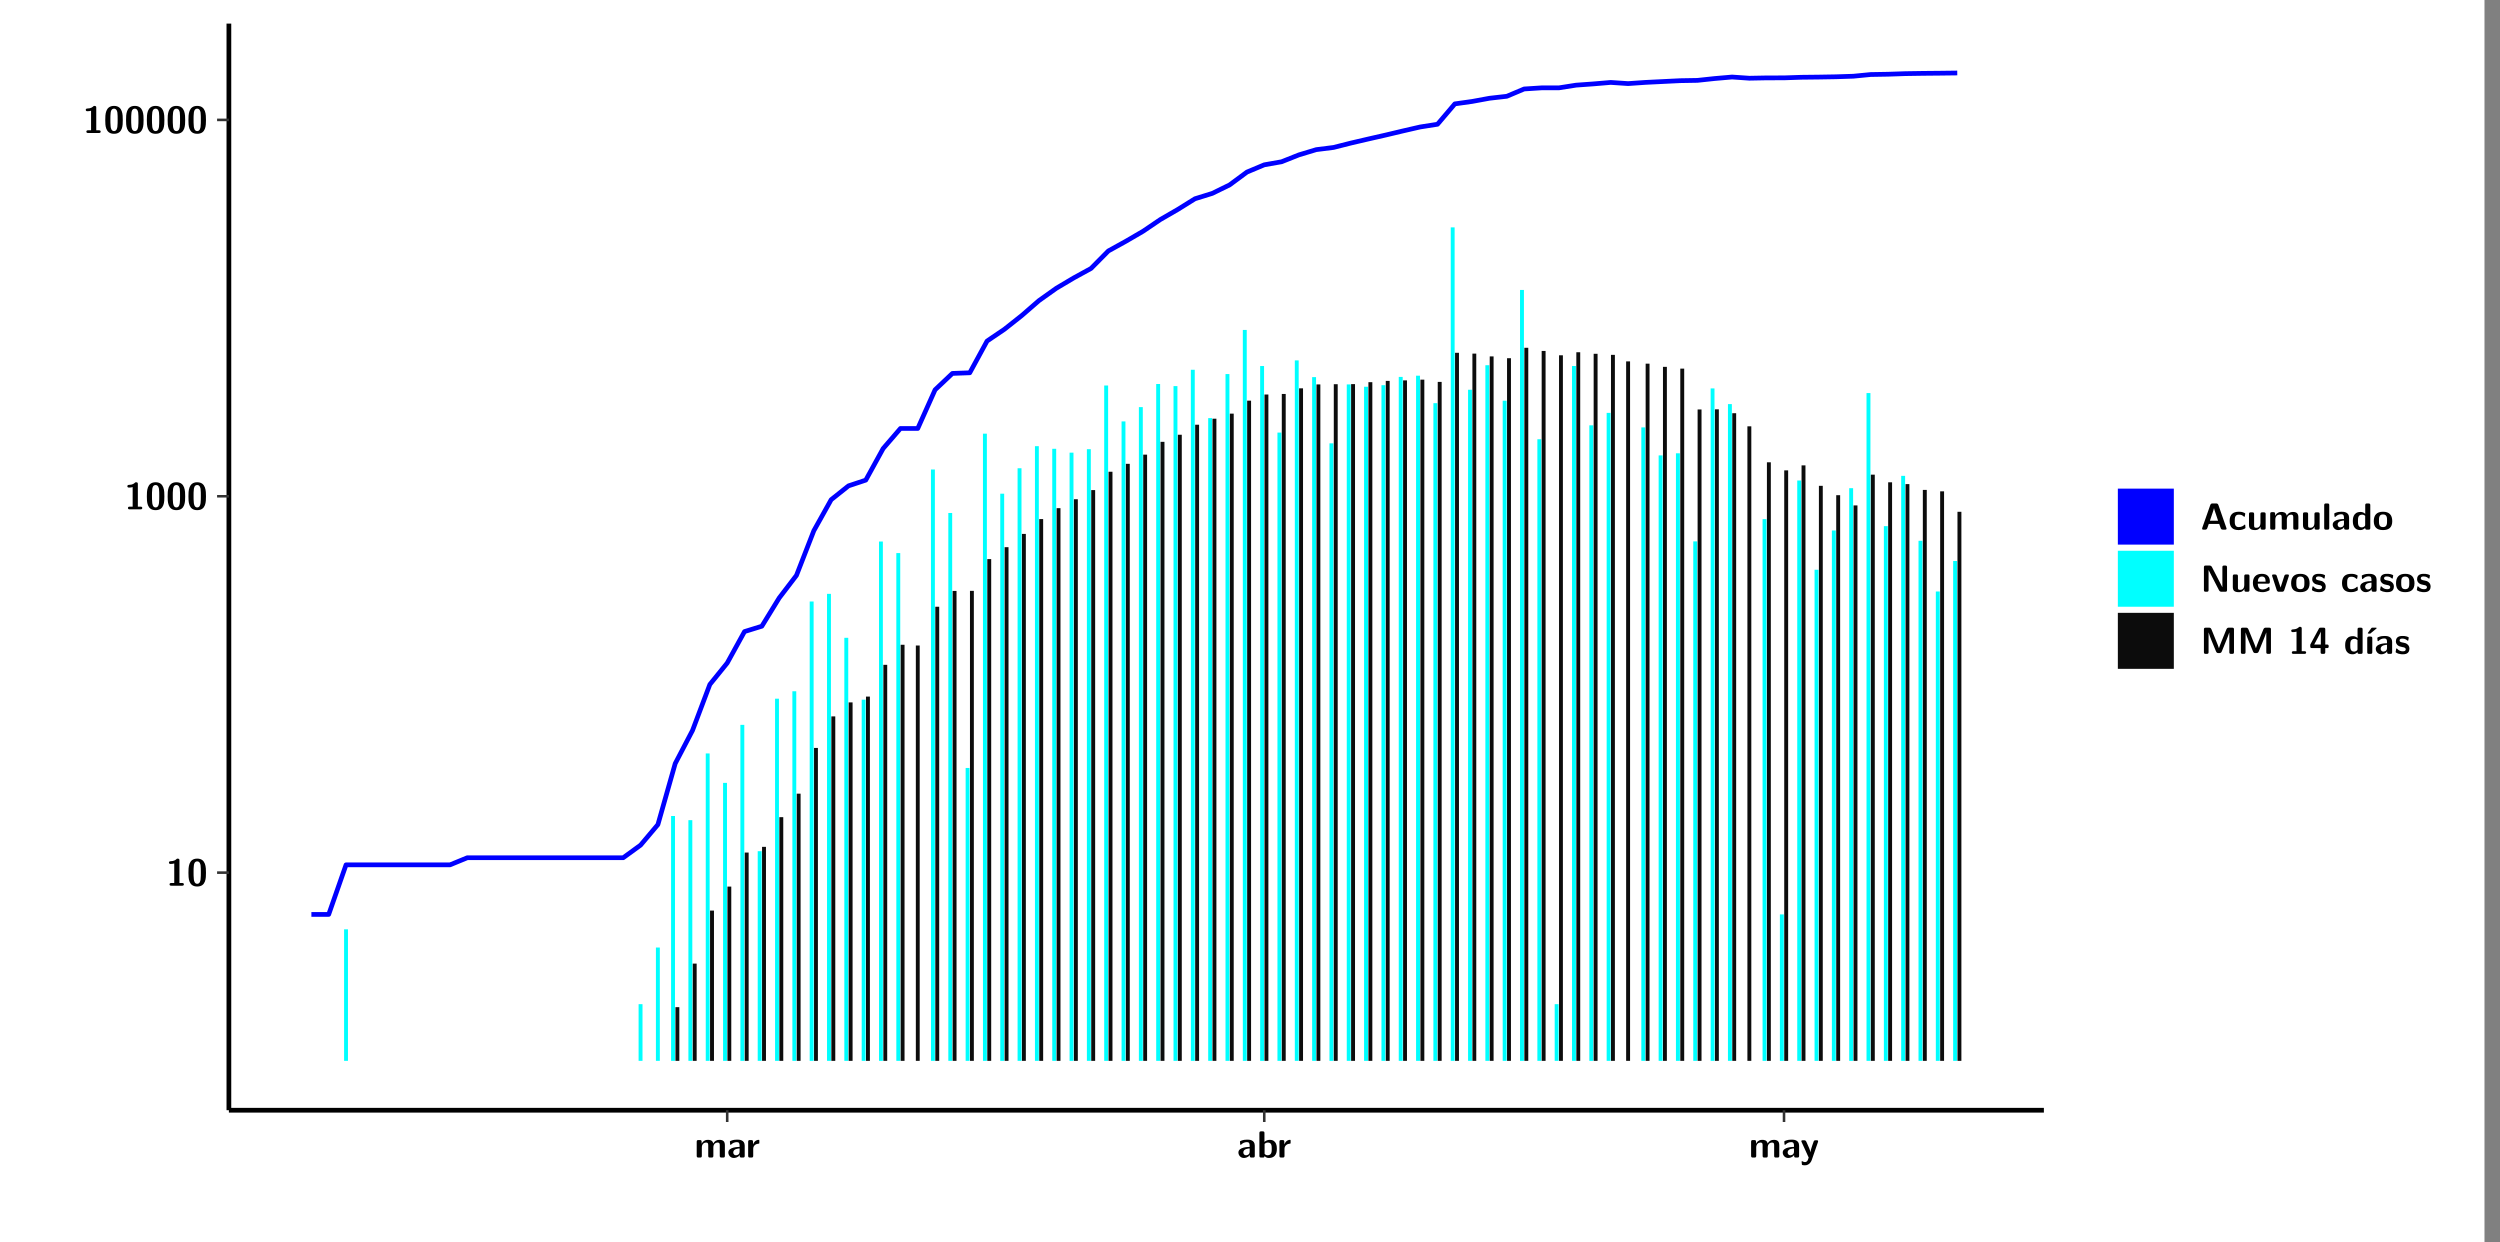 <?xml version="1.0" encoding="UTF-8"?>
<svg xmlns="http://www.w3.org/2000/svg" xmlns:xlink="http://www.w3.org/1999/xlink" width="579.653pt" height="288pt" viewBox="0 0 579.653 288" version="1.1">
<rect x="0" y="0" width="579.653" height="288" fill="#808080" stroke="none"/>
<defs>
<g>
<symbol overflow="visible" id="glyph0-0">
<path style="stroke:none;" d=""/>
</symbol>
<symbol overflow="visible" id="glyph0-1">
<path style="stroke:none;" d="M 3.109 -5.859 C 3.109 -6.016 3.109 -6.281 2.719 -6.281 C 2.547 -6.281 2.516 -6.266 2.406 -6.156 C 2.25 -6.016 1.922 -5.688 1.047 -5.672 C 0.891 -5.672 0.672 -5.609 0.672 -5.359 C 0.672 -5.047 0.969 -5.047 1.094 -5.047 C 1.344 -5.047 1.656 -5.078 1.906 -5.156 L 1.906 -0.625 L 1.234 -0.625 C 1.109 -0.625 0.812 -0.625 0.812 -0.312 C 0.812 0 1.109 0 1.234 0 L 3.719 0 C 3.828 0 4.141 0 4.141 -0.312 C 4.141 -0.625 3.828 -0.625 3.719 -0.625 L 3.109 -0.625 Z M 3.109 -5.859 "/>
</symbol>
<symbol overflow="visible" id="glyph0-2">
<path style="stroke:none;" d="M 4.438 -3 C 4.438 -4.203 4.438 -6.281 2.406 -6.281 C 0.375 -6.281 0.375 -4.219 0.375 -3 C 0.375 -1.812 0.375 0.188 2.406 0.188 C 4.438 0.188 4.438 -1.781 4.438 -3 Z M 2.406 -0.438 C 1.75 -0.438 1.656 -1.25 1.625 -1.484 C 1.562 -1.953 1.562 -2.766 1.562 -3.125 C 1.562 -3.641 1.562 -4.203 1.625 -4.641 C 1.641 -4.875 1.734 -5.641 2.406 -5.641 C 3.047 -5.641 3.156 -4.906 3.188 -4.734 C 3.25 -4.281 3.25 -3.594 3.25 -3.125 C 3.25 -2.625 3.25 -1.953 3.188 -1.469 C 3.156 -1.234 3.062 -0.438 2.406 -0.438 Z M 2.406 -0.438 "/>
</symbol>
<symbol overflow="visible" id="glyph0-3">
<path style="stroke:none;" d="M 7.062 -2.844 C 7.062 -3.75 6.672 -4.109 5.781 -4.109 C 5.156 -4.109 4.688 -3.828 4.359 -3.25 C 4.219 -4.078 3.484 -4.109 3.109 -4.109 C 2.938 -4.109 2.578 -4.109 2.188 -3.828 C 1.906 -3.625 1.734 -3.344 1.672 -3.203 L 1.672 -3.641 C 1.672 -3.922 1.609 -4.062 1.25 -4.062 L 0.953 -4.062 C 0.625 -4.062 0.531 -3.969 0.531 -3.641 L 0.531 -0.422 C 0.531 -0.109 0.625 0 0.953 0 L 1.297 0 C 1.625 0 1.719 -0.109 1.719 -0.422 L 1.719 -2.359 C 1.719 -3.141 2.25 -3.484 2.688 -3.484 C 3.109 -3.484 3.203 -3.297 3.203 -2.828 L 3.203 -0.422 C 3.203 -0.109 3.297 0 3.625 0 L 3.969 0 C 4.297 0 4.391 -0.109 4.391 -0.422 L 4.391 -2.359 C 4.391 -3.141 4.922 -3.484 5.359 -3.484 C 5.781 -3.484 5.875 -3.297 5.875 -2.828 L 5.875 -0.422 C 5.875 -0.109 5.969 0 6.297 0 L 6.641 0 C 6.984 0 7.062 -0.109 7.062 -0.422 Z M 7.062 -2.844 "/>
</symbol>
<symbol overflow="visible" id="glyph0-4">
<path style="stroke:none;" d="M 4.062 -2.766 C 4.062 -4.156 2.734 -4.156 2.297 -4.156 C 1.891 -4.156 1.453 -4.125 0.859 -3.891 C 0.672 -3.797 0.625 -3.781 0.625 -3.688 C 0.625 -3.625 0.688 -3.109 0.688 -3.047 C 0.703 -2.984 0.75 -2.938 0.812 -2.938 C 0.844 -2.938 0.875 -2.969 0.906 -3 C 1.281 -3.391 1.719 -3.578 2.266 -3.578 C 2.734 -3.578 2.875 -3.297 2.875 -2.781 L 2.875 -2.469 C 2.562 -2.469 0.266 -2.453 0.266 -1.172 C 0.266 -0.547 0.766 0.094 1.531 0.094 C 1.828 0.094 2.484 0.016 2.906 -0.594 L 2.906 -0.422 C 2.906 -0.141 2.969 0 3.328 0 L 3.641 0 C 3.984 0 4.062 -0.109 4.062 -0.422 Z M 2.875 -1.344 C 2.875 -0.531 2.047 -0.531 2.016 -0.531 C 1.641 -0.531 1.406 -0.844 1.406 -1.188 C 1.406 -2.047 2.625 -2.109 2.875 -2.109 Z M 2.875 -1.344 "/>
</symbol>
<symbol overflow="visible" id="glyph0-5">
<path style="stroke:none;" d="M 1.703 -2.016 C 1.703 -2.844 2.391 -3.188 2.938 -3.219 C 3.109 -3.234 3.125 -3.234 3.125 -3.469 L 3.125 -3.875 C 3.125 -4.047 3.125 -4.109 2.969 -4.109 C 2.719 -4.109 2.078 -4.031 1.672 -3.078 L 1.656 -3.078 L 1.656 -3.641 C 1.656 -3.922 1.594 -4.062 1.234 -4.062 L 0.953 -4.062 C 0.641 -4.062 0.531 -3.969 0.531 -3.641 L 0.531 -0.422 C 0.531 -0.109 0.625 0 0.953 0 L 1.281 0 C 1.609 0 1.703 -0.109 1.703 -0.422 Z M 1.703 -2.016 "/>
</symbol>
<symbol overflow="visible" id="glyph0-6">
<path style="stroke:none;" d="M 1.703 -5.656 C 1.703 -5.938 1.641 -6.078 1.281 -6.078 L 0.953 -6.078 C 0.641 -6.078 0.531 -5.984 0.531 -5.656 L 0.531 -0.422 C 0.531 -0.109 0.625 0 0.953 0 L 1.312 0 C 1.453 0 1.719 0 1.734 -0.344 C 2.125 0.094 2.578 0.094 2.719 0.094 C 4.578 0.094 4.578 -1.594 4.578 -2.031 C 4.578 -2.453 4.578 -4.109 2.938 -4.109 C 2.219 -4.109 1.781 -3.703 1.703 -3.625 Z M 1.734 -3.172 C 1.844 -3.281 2.109 -3.484 2.5 -3.484 C 3.391 -3.484 3.391 -2.672 3.391 -2.016 C 3.391 -1.375 3.391 -0.531 2.406 -0.531 C 2.047 -0.531 1.828 -0.75 1.734 -0.875 Z M 1.734 -3.172 "/>
</symbol>
<symbol overflow="visible" id="glyph0-7">
<path style="stroke:none;" d="M 4.109 -3.609 C 4.141 -3.719 4.141 -3.734 4.141 -3.781 C 4.141 -4.016 3.906 -4.016 3.797 -4.016 L 3.609 -4.016 C 3.469 -4.016 3.266 -4.016 3.141 -3.812 C 3.109 -3.766 2.406 -1.828 2.359 -1.25 L 2.344 -1.25 C 2.312 -1.672 1.953 -2.484 1.562 -3.328 C 1.328 -3.891 1.266 -4.016 0.828 -4.016 L 0.594 -4.016 C 0.469 -4.016 0.25 -4.016 0.25 -3.781 C 0.25 -3.75 0.281 -3.688 0.297 -3.641 L 1.953 0 C 1.891 0.188 1.859 0.281 1.828 0.375 C 1.734 0.656 1.578 1.047 1.109 1.047 C 0.812 1.047 0.609 0.922 0.516 0.875 C 0.469 0.844 0.453 0.828 0.422 0.828 C 0.391 0.828 0.312 0.859 0.312 0.969 C 0.312 1.031 0.375 1.641 0.391 1.672 C 0.469 1.781 0.953 1.797 1.094 1.797 C 2.172 1.797 2.609 0.766 2.672 0.547 Z M 4.109 -3.609 "/>
</symbol>
<symbol overflow="visible" id="glyph0-8">
<path style="stroke:none;" d="M 4.156 -5.703 C 4.031 -6.078 3.766 -6.078 3.594 -6.078 L 2.828 -6.078 C 2.641 -6.078 2.391 -6.078 2.266 -5.703 L 0.406 -0.406 C 0.375 -0.297 0.375 -0.281 0.375 -0.234 C 0.375 0 0.594 0 0.703 0 L 1.031 0 C 1.188 0 1.453 0 1.578 -0.344 L 1.922 -1.328 L 4.344 -1.328 L 4.641 -0.484 C 4.75 -0.172 4.812 0 5.234 0 L 5.703 0 C 5.828 0 6.047 0 6.047 -0.234 C 6.047 -0.281 6.047 -0.297 6 -0.406 Z M 2.812 -3.938 C 2.938 -4.328 3.062 -4.656 3.125 -4.969 L 3.141 -4.969 C 3.188 -4.766 3.188 -4.75 3.25 -4.547 L 4.078 -2.078 L 2.188 -2.078 Z M 2.812 -3.938 "/>
</symbol>
<symbol overflow="visible" id="glyph0-9">
<path style="stroke:none;" d="M 4 -0.438 C 4 -0.531 3.969 -0.938 3.953 -1.047 C 3.953 -1.078 3.938 -1.172 3.844 -1.172 C 3.812 -1.172 3.797 -1.172 3.703 -1.078 C 3.562 -0.953 3.141 -0.594 2.422 -0.594 C 1.516 -0.594 1.516 -1.469 1.516 -2.031 C 1.516 -2.75 1.562 -3.484 2.453 -3.484 C 3.031 -3.484 3.266 -3.344 3.578 -3.078 C 3.688 -2.984 3.703 -2.984 3.734 -2.984 C 3.828 -2.984 3.844 -3.062 3.844 -3.094 C 3.859 -3.172 3.953 -3.656 3.953 -3.703 C 3.953 -3.781 3.891 -3.812 3.75 -3.891 C 3.328 -4.078 3.062 -4.156 2.453 -4.156 C 1.141 -4.156 0.328 -3.547 0.328 -2.016 C 0.328 -0.562 1.078 0.094 2.406 0.094 C 2.641 0.094 3.172 0.094 3.75 -0.203 C 4 -0.344 4 -0.344 4 -0.438 Z M 4 -0.438 "/>
</symbol>
<symbol overflow="visible" id="glyph0-10">
<path style="stroke:none;" d="M 4.391 -3.594 C 4.391 -3.875 4.328 -4.016 3.969 -4.016 L 3.609 -4.016 C 3.281 -4.016 3.188 -3.906 3.188 -3.594 L 3.188 -1.516 C 3.188 -0.938 2.891 -0.438 2.266 -0.438 C 1.766 -0.438 1.719 -0.562 1.719 -1.031 L 1.719 -3.594 C 1.719 -3.875 1.656 -4.016 1.297 -4.016 L 0.953 -4.016 C 0.625 -4.016 0.531 -3.922 0.531 -3.594 L 0.531 -1.109 C 0.531 -0.172 1.031 0.094 1.953 0.094 C 2.188 0.094 2.812 0.094 3.219 -0.656 L 3.219 -0.422 C 3.219 -0.141 3.281 0 3.641 0 L 3.969 0 C 4.297 0 4.391 -0.109 4.391 -0.422 Z M 4.391 -3.594 "/>
</symbol>
<symbol overflow="visible" id="glyph0-11">
<path style="stroke:none;" d="M 1.703 -5.656 C 1.703 -5.938 1.641 -6.078 1.281 -6.078 L 0.953 -6.078 C 0.641 -6.078 0.531 -5.984 0.531 -5.656 L 0.531 -0.422 C 0.531 -0.109 0.625 0 0.953 0 L 1.281 0 C 1.609 0 1.703 -0.109 1.703 -0.422 Z M 1.703 -5.656 "/>
</symbol>
<symbol overflow="visible" id="glyph0-12">
<path style="stroke:none;" d="M 4.375 -5.656 C 4.375 -5.938 4.312 -6.078 3.953 -6.078 L 3.625 -6.078 C 3.297 -6.078 3.203 -5.969 3.203 -5.656 L 3.203 -3.672 C 2.812 -4.047 2.375 -4.109 2.109 -4.109 C 0.328 -4.109 0.328 -2.422 0.328 -2 C 0.328 -1.594 0.328 0.094 2.062 0.094 C 2.422 0.094 2.812 -0.016 3.188 -0.406 C 3.188 -0.094 3.297 0 3.609 0 L 3.953 0 C 4.281 0 4.375 -0.109 4.375 -0.422 Z M 3.188 -1.094 C 3.188 -0.953 3.188 -0.875 2.922 -0.688 C 2.703 -0.547 2.5 -0.531 2.406 -0.531 C 1.516 -0.531 1.516 -1.344 1.516 -2 C 1.516 -2.656 1.516 -3.484 2.5 -3.484 C 2.75 -3.484 2.984 -3.391 3.188 -3.203 Z M 3.188 -1.094 "/>
</symbol>
<symbol overflow="visible" id="glyph0-13">
<path style="stroke:none;" d="M 4.547 -1.969 C 4.547 -3.406 3.844 -4.156 2.406 -4.156 C 0.953 -4.156 0.266 -3.391 0.266 -1.969 C 0.266 -0.547 1.031 0.094 2.406 0.094 C 3.781 0.094 4.547 -0.531 4.547 -1.969 Z M 2.406 -0.594 C 1.469 -0.594 1.469 -1.375 1.469 -2.078 C 1.469 -2.75 1.469 -3.531 2.406 -3.531 C 3.344 -3.531 3.344 -2.766 3.344 -2.078 C 3.344 -1.391 3.344 -0.594 2.406 -0.594 Z M 2.406 -0.594 "/>
</symbol>
<symbol overflow="visible" id="glyph0-14">
<path style="stroke:none;" d="M 2.656 -5.734 C 2.469 -6.078 2.203 -6.078 2.031 -6.078 L 1.219 -6.078 C 0.906 -6.078 0.797 -5.984 0.797 -5.656 L 0.797 -0.422 C 0.797 -0.109 0.891 0 1.219 0 L 1.453 0 C 1.781 0 1.875 -0.109 1.875 -0.422 L 1.875 -5.016 L 1.891 -5.016 L 4.297 -0.344 C 4.484 0 4.75 0 4.922 0 L 5.734 0 C 6.062 0 6.156 -0.109 6.156 -0.422 L 6.156 -5.656 C 6.156 -5.938 6.094 -6.078 5.734 -6.078 L 5.5 -6.078 C 5.156 -6.078 5.078 -5.969 5.078 -5.656 L 5.078 -1.062 L 5.062 -1.062 Z M 2.656 -5.734 "/>
</symbol>
<symbol overflow="visible" id="glyph0-15">
<path style="stroke:none;" d="M 3.781 -1.875 C 3.984 -1.875 4.203 -1.891 4.203 -2.281 C 4.203 -3.406 3.672 -4.156 2.359 -4.156 C 0.969 -4.156 0.266 -3.375 0.266 -2.047 C 0.266 -0.609 1.109 0.094 2.484 0.094 C 2.812 0.094 3.312 0.047 3.891 -0.234 C 4.078 -0.328 4.141 -0.359 4.141 -0.469 C 4.141 -0.531 4.125 -0.781 4.109 -0.844 C 4.078 -1.125 4.062 -1.125 3.984 -1.125 C 3.953 -1.125 3.938 -1.125 3.844 -1.047 C 3.328 -0.594 2.797 -0.531 2.516 -0.531 C 1.531 -0.531 1.422 -1.312 1.391 -1.875 Z M 1.406 -2.344 C 1.422 -2.875 1.609 -3.531 2.359 -3.531 C 3.062 -3.531 3.203 -3.031 3.219 -2.344 Z M 1.406 -2.344 "/>
</symbol>
<symbol overflow="visible" id="glyph0-16">
<path style="stroke:none;" d="M 4.109 -3.609 C 4.141 -3.719 4.141 -3.75 4.141 -3.766 C 4.141 -4.016 3.922 -4.016 3.797 -4.016 L 3.609 -4.016 C 3.25 -4.016 3.141 -3.891 3.062 -3.641 L 2.203 -0.984 L 1.328 -3.641 C 1.266 -3.828 1.203 -4.016 0.781 -4.016 L 0.578 -4.016 C 0.453 -4.016 0.234 -4.016 0.234 -3.766 C 0.234 -3.75 0.234 -3.719 0.266 -3.609 L 1.312 -0.375 C 1.438 0 1.703 0 1.859 0 L 2.5 0 C 2.672 0 2.938 0 3.062 -0.375 Z M 4.109 -3.609 "/>
</symbol>
<symbol overflow="visible" id="glyph0-17">
<path style="stroke:none;" d="M 3.469 -1.234 C 3.469 -1.734 3.203 -2.031 3.047 -2.172 C 2.703 -2.484 2.391 -2.547 2.031 -2.609 C 1.547 -2.703 1.188 -2.766 1.188 -3.109 C 1.188 -3.469 1.484 -3.547 1.828 -3.547 C 2.406 -3.547 2.719 -3.328 2.953 -3.125 C 3.047 -3.047 3.062 -3.047 3.094 -3.047 C 3.188 -3.047 3.203 -3.125 3.203 -3.156 C 3.219 -3.219 3.312 -3.719 3.312 -3.766 C 3.312 -3.906 2.844 -4.031 2.75 -4.062 C 2.406 -4.156 2.125 -4.156 1.891 -4.156 C 1.5 -4.156 0.328 -4.156 0.328 -2.906 C 0.328 -2.484 0.516 -2.219 0.75 -2 C 1.062 -1.734 1.406 -1.672 1.906 -1.562 C 2.156 -1.531 2.609 -1.453 2.609 -1.062 C 2.609 -0.656 2.266 -0.594 1.922 -0.594 C 1.531 -0.594 1.047 -0.703 0.625 -1.188 C 0.594 -1.234 0.562 -1.266 0.516 -1.266 C 0.422 -1.266 0.406 -1.188 0.391 -1.125 C 0.375 -1.016 0.266 -0.516 0.266 -0.422 C 0.266 -0.266 0.922 -0.062 0.922 -0.047 C 1.406 0.094 1.766 0.094 1.922 0.094 C 2.359 0.094 3.469 0.062 3.469 -1.234 Z M 3.469 -1.234 "/>
</symbol>
<symbol overflow="visible" id="glyph0-18">
<path style="stroke:none;" d="M 4.859 -2.859 C 4.688 -2.422 4.359 -1.609 4.281 -1.312 C 4.203 -1.625 3.844 -2.484 3.656 -2.953 L 2.531 -5.719 C 2.391 -6.078 2.109 -6.078 1.953 -6.078 L 1.219 -6.078 C 0.906 -6.078 0.797 -5.984 0.797 -5.656 L 0.797 -0.422 C 0.797 -0.109 0.891 0 1.219 0 L 1.453 0 C 1.781 0 1.875 -0.109 1.875 -0.422 L 1.875 -4.953 L 1.891 -4.953 C 1.984 -4.562 2.375 -3.578 2.578 -3.062 L 3.609 -0.562 C 3.766 -0.188 3.969 -0.188 4.266 -0.188 C 4.562 -0.188 4.781 -0.188 4.938 -0.562 L 6.062 -3.328 C 6.141 -3.531 6.625 -4.719 6.672 -4.953 L 6.688 -4.953 L 6.688 -0.422 C 6.688 -0.141 6.75 0 7.109 0 L 7.344 0 C 7.672 0 7.766 -0.109 7.766 -0.422 L 7.766 -5.656 C 7.766 -5.938 7.703 -6.078 7.344 -6.078 L 6.609 -6.078 C 6.391 -6.078 6.172 -6.062 6.016 -5.703 Z M 4.859 -2.859 "/>
</symbol>
<symbol overflow="visible" id="glyph0-19">
<path style="stroke:none;" d="M 0.344 -2.297 C 0.266 -2.172 0.266 -2.141 0.266 -1.984 L 0.266 -1.766 C 0.266 -1.484 0.328 -1.344 0.688 -1.344 L 2.672 -1.344 L 2.672 -0.422 C 2.672 -0.141 2.719 0 3.078 0 L 3.328 0 C 3.656 0 3.75 -0.109 3.75 -0.422 L 3.75 -1.344 L 4.125 -1.344 C 4.391 -1.344 4.547 -1.406 4.547 -1.75 C 4.547 -2.078 4.422 -2.172 4.125 -2.172 L 3.75 -2.172 L 3.75 -5.656 C 3.75 -5.984 3.656 -6.078 3.328 -6.078 L 2.688 -6.078 C 2.531 -6.078 2.391 -6.078 2.281 -5.875 Z M 1.188 -2.172 C 2.578 -4.75 2.672 -5.016 2.703 -5.156 L 2.719 -5.156 L 2.719 -2.172 Z M 1.188 -2.172 "/>
</symbol>
<symbol overflow="visible" id="glyph0-20">
<path style="stroke:none;" d="M 3.906 -5.844 C 3.953 -5.875 4 -5.922 4 -5.969 C 4 -6.078 3.906 -6.078 3.766 -6.078 L 3.047 -6.078 C 2.875 -6.078 2.859 -6.078 2.781 -5.984 L 2.031 -4.953 C 1.953 -4.859 1.953 -4.844 1.953 -4.828 C 1.953 -4.703 2.047 -4.703 2.188 -4.703 L 2.516 -4.703 Z M 3.906 -5.844 "/>
</symbol>
<symbol overflow="visible" id="glyph0-21">
<path style="stroke:none;" d="M 1.703 -3.594 C 1.703 -3.875 1.641 -4.016 1.281 -4.016 L 0.953 -4.016 C 0.641 -4.016 0.531 -3.922 0.531 -3.594 L 0.531 -0.422 C 0.531 -0.109 0.625 0 0.953 0 L 1.281 0 C 1.609 0 1.703 -0.109 1.703 -0.422 Z M 1.703 -3.594 "/>
</symbol>
</g>
<clipPath id="clip1">
  <path d="M 0 0 L 576.008 0 L 576.008 288 L 0 288 Z M 0 0 "/>
</clipPath>
<clipPath id="clip2">
  <path d="M 53.07 5.477 L 473.898 5.477 L 473.898 257.414 L 53.07 257.414 Z M 53.07 5.477 "/>
</clipPath>
</defs>
<g id="surface1">
<g clip-path="url(#clip1)" clip-rule="nonzero">
<path style="fill-rule:nonzero;fill:rgb(100%,100%,100%);fill-opacity:1;stroke-width:0.598;stroke-linecap:round;stroke-linejoin:round;stroke:rgb(100%,100%,100%);stroke-opacity:1;stroke-miterlimit:10;" d="M 0 0 L 0 288.004 L 576.008 288.004 L 576.008 0 Z M 0 0 " transform="matrix(1,0,0,-1,0,288)"/>
</g>
<g clip-path="url(#clip2)" clip-rule="nonzero">
<path style=" stroke:none;fill-rule:nonzero;fill:rgb(100%,100%,100%);fill-opacity:1;" d="M 53.07 257.414 L 53.07 5.477 L 473.898 5.477 L 473.898 257.414 Z M 53.07 257.414 "/>
</g>
<path style=" stroke:none;fill-rule:nonzero;fill:rgb(0%,100%,100%);fill-opacity:1;" d="M 79.781 245.969 L 79.781 215.473 L 80.68 215.473 L 80.68 245.969 Z M 79.781 245.969 "/>
<path style=" stroke:none;fill-rule:nonzero;fill:rgb(0%,100%,100%);fill-opacity:1;" d="M 148.066 245.969 L 148.066 232.828 L 148.973 232.828 L 148.973 245.969 Z M 148.066 245.969 "/>
<path style=" stroke:none;fill-rule:nonzero;fill:rgb(0%,100%,100%);fill-opacity:1;" d="M 152.082 245.969 L 152.082 219.695 L 152.988 219.695 L 152.988 245.969 Z M 152.082 245.969 "/>
<path style=" stroke:none;fill-rule:nonzero;fill:rgb(0%,100%,100%);fill-opacity:1;" d="M 155.598 245.969 L 155.598 189.199 L 156.504 189.199 L 156.504 245.969 Z M 155.598 245.969 "/>
<path style=" stroke:none;fill-rule:nonzero;fill:rgb(4.999%,4.999%,4.999%);fill-opacity:1;" d="M 156.605 245.969 L 156.605 233.523 L 157.512 233.523 L 157.512 245.969 Z M 156.605 245.969 "/>
<path style=" stroke:none;fill-rule:nonzero;fill:rgb(0%,100%,100%);fill-opacity:1;" d="M 159.613 245.969 L 159.613 190.164 L 160.52 190.164 L 160.52 245.969 Z M 159.613 245.969 "/>
<path style=" stroke:none;fill-rule:nonzero;fill:rgb(4.999%,4.999%,4.999%);fill-opacity:1;" d="M 160.621 245.969 L 160.621 223.422 L 161.527 223.422 L 161.527 245.969 Z M 160.621 245.969 "/>
<path style=" stroke:none;fill-rule:nonzero;fill:rgb(0%,100%,100%);fill-opacity:1;" d="M 163.637 245.969 L 163.637 174.695 L 164.535 174.695 L 164.535 245.969 Z M 163.637 245.969 "/>
<path style=" stroke:none;fill-rule:nonzero;fill:rgb(4.999%,4.999%,4.999%);fill-opacity:1;" d="M 164.633 245.969 L 164.633 211.129 L 165.543 211.129 L 165.543 245.969 Z M 164.633 245.969 "/>
<path style=" stroke:none;fill-rule:nonzero;fill:rgb(0%,100%,100%);fill-opacity:1;" d="M 167.652 245.969 L 167.652 181.52 L 168.559 181.52 L 168.559 245.969 Z M 167.652 245.969 "/>
<path style=" stroke:none;fill-rule:nonzero;fill:rgb(4.999%,4.999%,4.999%);fill-opacity:1;" d="M 168.66 245.969 L 168.66 205.566 L 169.555 205.566 L 169.555 245.969 Z M 168.66 245.969 "/>
<path style=" stroke:none;fill-rule:nonzero;fill:rgb(0%,100%,100%);fill-opacity:1;" d="M 171.668 245.969 L 171.668 168.066 L 172.574 168.066 L 172.574 245.969 Z M 171.668 245.969 "/>
<path style=" stroke:none;fill-rule:nonzero;fill:rgb(4.999%,4.999%,4.999%);fill-opacity:1;" d="M 172.676 245.969 L 172.676 197.676 L 173.582 197.676 L 173.582 245.969 Z M 172.676 245.969 "/>
<path style=" stroke:none;fill-rule:nonzero;fill:rgb(0%,100%,100%);fill-opacity:1;" d="M 175.684 245.969 L 175.684 197.359 L 176.59 197.359 L 176.59 245.969 Z M 175.684 245.969 "/>
<path style=" stroke:none;fill-rule:nonzero;fill:rgb(4.999%,4.999%,4.999%);fill-opacity:1;" d="M 176.691 245.969 L 176.691 196.352 L 177.598 196.352 L 177.598 245.969 Z M 176.691 245.969 "/>
<path style=" stroke:none;fill-rule:nonzero;fill:rgb(0%,100%,100%);fill-opacity:1;" d="M 179.707 245.969 L 179.707 162 L 180.605 162 L 180.605 245.969 Z M 179.707 245.969 "/>
<path style=" stroke:none;fill-rule:nonzero;fill:rgb(4.999%,4.999%,4.999%);fill-opacity:1;" d="M 180.703 245.969 L 180.703 189.469 L 181.609 189.469 L 181.609 245.969 Z M 180.703 245.969 "/>
<path style=" stroke:none;fill-rule:nonzero;fill:rgb(0%,100%,100%);fill-opacity:1;" d="M 183.723 245.969 L 183.723 160.277 L 184.621 160.277 L 184.621 245.969 Z M 183.723 245.969 "/>
<path style=" stroke:none;fill-rule:nonzero;fill:rgb(4.999%,4.999%,4.999%);fill-opacity:1;" d="M 184.73 245.969 L 184.73 184.02 L 185.625 184.02 L 185.625 245.969 Z M 184.73 245.969 "/>
<path style=" stroke:none;fill-rule:nonzero;fill:rgb(0%,100%,100%);fill-opacity:1;" d="M 187.738 245.969 L 187.738 139.465 L 188.645 139.465 L 188.645 245.969 Z M 187.738 245.969 "/>
<path style=" stroke:none;fill-rule:nonzero;fill:rgb(4.999%,4.999%,4.999%);fill-opacity:1;" d="M 188.746 245.969 L 188.746 173.418 L 189.641 173.418 L 189.641 245.969 Z M 188.746 245.969 "/>
<path style=" stroke:none;fill-rule:nonzero;fill:rgb(0%,100%,100%);fill-opacity:1;" d="M 191.754 245.969 L 191.754 137.691 L 192.66 137.691 L 192.66 245.969 Z M 191.754 245.969 "/>
<path style=" stroke:none;fill-rule:nonzero;fill:rgb(4.999%,4.999%,4.999%);fill-opacity:1;" d="M 192.758 245.969 L 192.758 166.105 L 193.668 166.105 L 193.668 245.969 Z M 192.758 245.969 "/>
<path style=" stroke:none;fill-rule:nonzero;fill:rgb(0%,100%,100%);fill-opacity:1;" d="M 195.77 245.969 L 195.77 147.883 L 196.676 147.883 L 196.676 245.969 Z M 195.77 245.969 "/>
<path style=" stroke:none;fill-rule:nonzero;fill:rgb(4.999%,4.999%,4.999%);fill-opacity:1;" d="M 196.773 245.969 L 196.773 162.859 L 197.68 162.859 L 197.68 245.969 Z M 196.773 245.969 "/>
<path style=" stroke:none;fill-rule:nonzero;fill:rgb(0%,100%,100%);fill-opacity:1;" d="M 199.793 245.969 L 199.793 162.23 L 200.691 162.23 L 200.691 245.969 Z M 199.793 245.969 "/>
<path style=" stroke:none;fill-rule:nonzero;fill:rgb(4.999%,4.999%,4.999%);fill-opacity:1;" d="M 200.789 245.969 L 200.789 161.512 L 201.695 161.512 L 201.695 245.969 Z M 200.789 245.969 "/>
<path style=" stroke:none;fill-rule:nonzero;fill:rgb(0%,100%,100%);fill-opacity:1;" d="M 203.809 245.969 L 203.809 125.559 L 204.703 125.559 L 204.703 245.969 Z M 203.809 245.969 "/>
<path style=" stroke:none;fill-rule:nonzero;fill:rgb(4.999%,4.999%,4.999%);fill-opacity:1;" d="M 204.816 245.969 L 204.816 154.148 L 205.711 154.148 L 205.711 245.969 Z M 204.816 245.969 "/>
<path style=" stroke:none;fill-rule:nonzero;fill:rgb(0%,100%,100%);fill-opacity:1;" d="M 207.824 245.969 L 207.824 128.238 L 208.73 128.238 L 208.73 245.969 Z M 207.824 245.969 "/>
<path style=" stroke:none;fill-rule:nonzero;fill:rgb(4.999%,4.999%,4.999%);fill-opacity:1;" d="M 208.828 245.969 L 208.828 149.496 L 209.727 149.496 L 209.727 245.969 Z M 208.828 245.969 "/>
<path style=" stroke:none;fill-rule:nonzero;fill:rgb(4.999%,4.999%,4.999%);fill-opacity:1;" d="M 212.348 245.969 L 212.348 149.668 L 213.242 149.668 L 213.242 245.969 Z M 212.348 245.969 "/>
<path style=" stroke:none;fill-rule:nonzero;fill:rgb(0%,100%,100%);fill-opacity:1;" d="M 215.852 245.969 L 215.852 108.859 L 216.762 108.859 L 216.762 245.969 Z M 215.852 245.969 "/>
<path style=" stroke:none;fill-rule:nonzero;fill:rgb(4.999%,4.999%,4.999%);fill-opacity:1;" d="M 216.859 245.969 L 216.859 140.68 L 217.766 140.68 L 217.766 245.969 Z M 216.859 245.969 "/>
<path style=" stroke:none;fill-rule:nonzero;fill:rgb(0%,100%,100%);fill-opacity:1;" d="M 219.879 245.969 L 219.879 118.941 L 220.773 118.941 L 220.773 245.969 Z M 219.879 245.969 "/>
<path style=" stroke:none;fill-rule:nonzero;fill:rgb(4.999%,4.999%,4.999%);fill-opacity:1;" d="M 220.875 245.969 L 220.875 137.016 L 221.781 137.016 L 221.781 245.969 Z M 220.875 245.969 "/>
<path style=" stroke:none;fill-rule:nonzero;fill:rgb(0%,100%,100%);fill-opacity:1;" d="M 223.895 245.969 L 223.895 178.062 L 224.789 178.062 L 224.789 245.969 Z M 223.895 245.969 "/>
<path style=" stroke:none;fill-rule:nonzero;fill:rgb(4.999%,4.999%,4.999%);fill-opacity:1;" d="M 224.898 245.969 L 224.898 136.996 L 225.797 136.996 L 225.797 245.969 Z M 224.898 245.969 "/>
<path style=" stroke:none;fill-rule:nonzero;fill:rgb(0%,100%,100%);fill-opacity:1;" d="M 227.91 245.969 L 227.91 100.551 L 228.816 100.551 L 228.816 245.969 Z M 227.91 245.969 "/>
<path style=" stroke:none;fill-rule:nonzero;fill:rgb(4.999%,4.999%,4.999%);fill-opacity:1;" d="M 228.914 245.969 L 228.914 129.633 L 229.82 129.633 L 229.82 245.969 Z M 228.914 245.969 "/>
<path style=" stroke:none;fill-rule:nonzero;fill:rgb(0%,100%,100%);fill-opacity:1;" d="M 231.922 245.969 L 231.922 114.469 L 232.828 114.469 L 232.828 245.969 Z M 231.922 245.969 "/>
<path style=" stroke:none;fill-rule:nonzero;fill:rgb(4.999%,4.999%,4.999%);fill-opacity:1;" d="M 232.93 245.969 L 232.93 126.871 L 233.836 126.871 L 233.836 245.969 Z M 232.93 245.969 "/>
<path style=" stroke:none;fill-rule:nonzero;fill:rgb(0%,100%,100%);fill-opacity:1;" d="M 235.938 245.969 L 235.938 108.57 L 236.844 108.57 L 236.844 245.969 Z M 235.938 245.969 "/>
<path style=" stroke:none;fill-rule:nonzero;fill:rgb(4.999%,4.999%,4.999%);fill-opacity:1;" d="M 236.945 245.969 L 236.945 123.793 L 237.852 123.793 L 237.852 245.969 Z M 236.945 245.969 "/>
<path style=" stroke:none;fill-rule:nonzero;fill:rgb(0%,100%,100%);fill-opacity:1;" d="M 239.965 245.969 L 239.965 103.449 L 240.859 103.449 L 240.859 245.969 Z M 239.965 245.969 "/>
<path style=" stroke:none;fill-rule:nonzero;fill:rgb(4.999%,4.999%,4.999%);fill-opacity:1;" d="M 240.961 245.969 L 240.961 120.355 L 241.867 120.355 L 241.867 245.969 Z M 240.961 245.969 "/>
<path style=" stroke:none;fill-rule:nonzero;fill:rgb(0%,100%,100%);fill-opacity:1;" d="M 243.977 245.969 L 243.977 104.059 L 244.887 104.059 L 244.887 245.969 Z M 243.977 245.969 "/>
<path style=" stroke:none;fill-rule:nonzero;fill:rgb(4.999%,4.999%,4.999%);fill-opacity:1;" d="M 244.984 245.969 L 244.984 117.824 L 245.883 117.824 L 245.883 245.969 Z M 244.984 245.969 "/>
<path style=" stroke:none;fill-rule:nonzero;fill:rgb(0%,100%,100%);fill-opacity:1;" d="M 247.992 245.969 L 247.992 104.953 L 248.898 104.953 L 248.898 245.969 Z M 247.992 245.969 "/>
<path style=" stroke:none;fill-rule:nonzero;fill:rgb(4.999%,4.999%,4.999%);fill-opacity:1;" d="M 249 245.969 L 249 115.754 L 249.906 115.754 L 249.906 245.969 Z M 249 245.969 "/>
<path style=" stroke:none;fill-rule:nonzero;fill:rgb(0%,100%,100%);fill-opacity:1;" d="M 252.008 245.969 L 252.008 104.148 L 252.914 104.148 L 252.914 245.969 Z M 252.008 245.969 "/>
<path style=" stroke:none;fill-rule:nonzero;fill:rgb(4.999%,4.999%,4.999%);fill-opacity:1;" d="M 253.016 245.969 L 253.016 113.633 L 253.922 113.633 L 253.922 245.969 Z M 253.016 245.969 "/>
<path style=" stroke:none;fill-rule:nonzero;fill:rgb(0%,100%,100%);fill-opacity:1;" d="M 256.023 245.969 L 256.023 89.383 L 256.93 89.383 L 256.93 245.969 Z M 256.023 245.969 "/>
<path style=" stroke:none;fill-rule:nonzero;fill:rgb(4.999%,4.999%,4.999%);fill-opacity:1;" d="M 257.031 245.969 L 257.031 109.379 L 257.938 109.379 L 257.938 245.969 Z M 257.031 245.969 "/>
<path style=" stroke:none;fill-rule:nonzero;fill:rgb(0%,100%,100%);fill-opacity:1;" d="M 260.047 245.969 L 260.047 97.711 L 260.945 97.711 L 260.945 245.969 Z M 260.047 245.969 "/>
<path style=" stroke:none;fill-rule:nonzero;fill:rgb(4.999%,4.999%,4.999%);fill-opacity:1;" d="M 261.043 245.969 L 261.043 107.543 L 261.949 107.543 L 261.949 245.969 Z M 261.043 245.969 "/>
<path style=" stroke:none;fill-rule:nonzero;fill:rgb(0%,100%,100%);fill-opacity:1;" d="M 264.062 245.969 L 264.062 94.395 L 264.969 94.395 L 264.969 245.969 Z M 264.062 245.969 "/>
<path style=" stroke:none;fill-rule:nonzero;fill:rgb(4.999%,4.999%,4.999%);fill-opacity:1;" d="M 265.07 245.969 L 265.07 105.414 L 265.965 105.414 L 265.965 245.969 Z M 265.07 245.969 "/>
<path style=" stroke:none;fill-rule:nonzero;fill:rgb(0%,100%,100%);fill-opacity:1;" d="M 268.078 245.969 L 268.078 89.035 L 268.984 89.035 L 268.984 245.969 Z M 268.078 245.969 "/>
<path style=" stroke:none;fill-rule:nonzero;fill:rgb(4.999%,4.999%,4.999%);fill-opacity:1;" d="M 269.086 245.969 L 269.086 102.445 L 269.992 102.445 L 269.992 245.969 Z M 269.086 245.969 "/>
<path style=" stroke:none;fill-rule:nonzero;fill:rgb(0%,100%,100%);fill-opacity:1;" d="M 272.094 245.969 L 272.094 89.523 L 273 89.523 L 273 245.969 Z M 272.094 245.969 "/>
<path style=" stroke:none;fill-rule:nonzero;fill:rgb(4.999%,4.999%,4.999%);fill-opacity:1;" d="M 273.098 245.969 L 273.098 100.801 L 274.008 100.801 L 274.008 245.969 Z M 273.098 245.969 "/>
<path style=" stroke:none;fill-rule:nonzero;fill:rgb(0%,100%,100%);fill-opacity:1;" d="M 276.109 245.969 L 276.109 85.734 L 277.016 85.734 L 277.016 245.969 Z M 276.109 245.969 "/>
<path style=" stroke:none;fill-rule:nonzero;fill:rgb(4.999%,4.999%,4.999%);fill-opacity:1;" d="M 277.113 245.969 L 277.113 98.477 L 278.02 98.477 L 278.02 245.969 Z M 277.113 245.969 "/>
<path style=" stroke:none;fill-rule:nonzero;fill:rgb(0%,100%,100%);fill-opacity:1;" d="M 280.133 245.969 L 280.133 96.945 L 281.031 96.945 L 281.031 245.969 Z M 280.133 245.969 "/>
<path style=" stroke:none;fill-rule:nonzero;fill:rgb(4.999%,4.999%,4.999%);fill-opacity:1;" d="M 281.129 245.969 L 281.129 97.082 L 282.035 97.082 L 282.035 245.969 Z M 281.129 245.969 "/>
<path style=" stroke:none;fill-rule:nonzero;fill:rgb(0%,100%,100%);fill-opacity:1;" d="M 284.148 245.969 L 284.148 86.73 L 285.055 86.73 L 285.055 245.969 Z M 284.148 245.969 "/>
<path style=" stroke:none;fill-rule:nonzero;fill:rgb(4.999%,4.999%,4.999%);fill-opacity:1;" d="M 285.156 245.969 L 285.156 95.906 L 286.051 95.906 L 286.051 245.969 Z M 285.156 245.969 "/>
<path style=" stroke:none;fill-rule:nonzero;fill:rgb(0%,100%,100%);fill-opacity:1;" d="M 288.164 245.969 L 288.164 76.5 L 289.07 76.5 L 289.07 245.969 Z M 288.164 245.969 "/>
<path style=" stroke:none;fill-rule:nonzero;fill:rgb(4.999%,4.999%,4.999%);fill-opacity:1;" d="M 289.168 245.969 L 289.168 92.898 L 290.074 92.898 L 290.074 245.969 Z M 289.168 245.969 "/>
<path style=" stroke:none;fill-rule:nonzero;fill:rgb(0%,100%,100%);fill-opacity:1;" d="M 292.18 245.969 L 292.18 84.867 L 293.086 84.867 L 293.086 245.969 Z M 292.18 245.969 "/>
<path style=" stroke:none;fill-rule:nonzero;fill:rgb(4.999%,4.999%,4.999%);fill-opacity:1;" d="M 293.184 245.969 L 293.184 91.473 L 294.09 91.473 L 294.09 245.969 Z M 293.184 245.969 "/>
<path style=" stroke:none;fill-rule:nonzero;fill:rgb(0%,100%,100%);fill-opacity:1;" d="M 296.191 245.969 L 296.191 100.301 L 297.102 100.301 L 297.102 245.969 Z M 296.191 245.969 "/>
<path style=" stroke:none;fill-rule:nonzero;fill:rgb(4.999%,4.999%,4.999%);fill-opacity:1;" d="M 297.199 245.969 L 297.199 91.344 L 298.105 91.344 L 298.105 245.969 Z M 297.199 245.969 "/>
<path style=" stroke:none;fill-rule:nonzero;fill:rgb(0%,100%,100%);fill-opacity:1;" d="M 300.219 245.969 L 300.219 83.562 L 301.113 83.562 L 301.113 245.969 Z M 300.219 245.969 "/>
<path style=" stroke:none;fill-rule:nonzero;fill:rgb(4.999%,4.999%,4.999%);fill-opacity:1;" d="M 301.215 245.969 L 301.215 90.039 L 302.121 90.039 L 302.121 245.969 Z M 301.215 245.969 "/>
<path style=" stroke:none;fill-rule:nonzero;fill:rgb(0%,100%,100%);fill-opacity:1;" d="M 304.234 245.969 L 304.234 87.441 L 305.141 87.441 L 305.141 245.969 Z M 304.234 245.969 "/>
<path style=" stroke:none;fill-rule:nonzero;fill:rgb(4.999%,4.999%,4.999%);fill-opacity:1;" d="M 305.238 245.969 L 305.238 89.133 L 306.137 89.133 L 306.137 245.969 Z M 305.238 245.969 "/>
<path style=" stroke:none;fill-rule:nonzero;fill:rgb(0%,100%,100%);fill-opacity:1;" d="M 308.25 245.969 L 308.25 102.793 L 309.156 102.793 L 309.156 245.969 Z M 308.25 245.969 "/>
<path style=" stroke:none;fill-rule:nonzero;fill:rgb(4.999%,4.999%,4.999%);fill-opacity:1;" d="M 309.254 245.969 L 309.254 89.082 L 310.16 89.082 L 310.16 245.969 Z M 309.254 245.969 "/>
<path style=" stroke:none;fill-rule:nonzero;fill:rgb(0%,100%,100%);fill-opacity:1;" d="M 312.262 245.969 L 312.262 89.133 L 313.168 89.133 L 313.168 245.969 Z M 312.262 245.969 "/>
<path style=" stroke:none;fill-rule:nonzero;fill:rgb(4.999%,4.999%,4.999%);fill-opacity:1;" d="M 313.27 245.969 L 313.27 89.062 L 314.176 89.062 L 314.176 245.969 Z M 313.27 245.969 "/>
<path style=" stroke:none;fill-rule:nonzero;fill:rgb(0%,100%,100%);fill-opacity:1;" d="M 316.277 245.969 L 316.277 89.672 L 317.184 89.672 L 317.184 245.969 Z M 316.277 245.969 "/>
<path style=" stroke:none;fill-rule:nonzero;fill:rgb(4.999%,4.999%,4.999%);fill-opacity:1;" d="M 317.285 245.969 L 317.285 88.613 L 318.191 88.613 L 318.191 245.969 Z M 317.285 245.969 "/>
<path style=" stroke:none;fill-rule:nonzero;fill:rgb(0%,100%,100%);fill-opacity:1;" d="M 320.305 245.969 L 320.305 89.312 L 321.199 89.312 L 321.199 245.969 Z M 320.305 245.969 "/>
<path style=" stroke:none;fill-rule:nonzero;fill:rgb(4.999%,4.999%,4.999%);fill-opacity:1;" d="M 321.309 245.969 L 321.309 88.316 L 322.207 88.316 L 322.207 245.969 Z M 321.309 245.969 "/>
<path style=" stroke:none;fill-rule:nonzero;fill:rgb(0%,100%,100%);fill-opacity:1;" d="M 324.316 245.969 L 324.316 87.391 L 325.227 87.391 L 325.227 245.969 Z M 324.316 245.969 "/>
<path style=" stroke:none;fill-rule:nonzero;fill:rgb(4.999%,4.999%,4.999%);fill-opacity:1;" d="M 325.324 245.969 L 325.324 88.195 L 326.223 88.195 L 326.223 245.969 Z M 325.324 245.969 "/>
<path style=" stroke:none;fill-rule:nonzero;fill:rgb(0%,100%,100%);fill-opacity:1;" d="M 328.332 245.969 L 328.332 87.109 L 329.238 87.109 L 329.238 245.969 Z M 328.332 245.969 "/>
<path style=" stroke:none;fill-rule:nonzero;fill:rgb(4.999%,4.999%,4.999%);fill-opacity:1;" d="M 329.34 245.969 L 329.34 88.027 L 330.246 88.027 L 330.246 245.969 Z M 329.34 245.969 "/>
<path style=" stroke:none;fill-rule:nonzero;fill:rgb(0%,100%,100%);fill-opacity:1;" d="M 332.348 245.969 L 332.348 93.477 L 333.254 93.477 L 333.254 245.969 Z M 332.348 245.969 "/>
<path style=" stroke:none;fill-rule:nonzero;fill:rgb(4.999%,4.999%,4.999%);fill-opacity:1;" d="M 333.355 245.969 L 333.355 88.547 L 334.262 88.547 L 334.262 245.969 Z M 333.355 245.969 "/>
<path style=" stroke:none;fill-rule:nonzero;fill:rgb(0%,100%,100%);fill-opacity:1;" d="M 336.371 245.969 L 336.371 52.719 L 337.27 52.719 L 337.27 245.969 Z M 336.371 245.969 "/>
<path style=" stroke:none;fill-rule:nonzero;fill:rgb(4.999%,4.999%,4.999%);fill-opacity:1;" d="M 337.371 245.969 L 337.371 81.801 L 338.277 81.801 L 338.277 245.969 Z M 337.371 245.969 "/>
<path style=" stroke:none;fill-rule:nonzero;fill:rgb(0%,100%,100%);fill-opacity:1;" d="M 340.387 245.969 L 340.387 90.367 L 341.285 90.367 L 341.285 245.969 Z M 340.387 245.969 "/>
<path style=" stroke:none;fill-rule:nonzero;fill:rgb(4.999%,4.999%,4.999%);fill-opacity:1;" d="M 341.395 245.969 L 341.395 81.988 L 342.289 81.988 L 342.289 245.969 Z M 341.395 245.969 "/>
<path style=" stroke:none;fill-rule:nonzero;fill:rgb(0%,100%,100%);fill-opacity:1;" d="M 344.402 245.969 L 344.402 84.68 L 345.309 84.68 L 345.309 245.969 Z M 344.402 245.969 "/>
<path style=" stroke:none;fill-rule:nonzero;fill:rgb(4.999%,4.999%,4.999%);fill-opacity:1;" d="M 345.41 245.969 L 345.41 82.637 L 346.305 82.637 L 346.305 245.969 Z M 345.41 245.969 "/>
<path style=" stroke:none;fill-rule:nonzero;fill:rgb(0%,100%,100%);fill-opacity:1;" d="M 348.418 245.969 L 348.418 92.91 L 349.324 92.91 L 349.324 245.969 Z M 348.418 245.969 "/>
<path style=" stroke:none;fill-rule:nonzero;fill:rgb(4.999%,4.999%,4.999%);fill-opacity:1;" d="M 349.426 245.969 L 349.426 83.055 L 350.332 83.055 L 350.332 245.969 Z M 349.426 245.969 "/>
<path style=" stroke:none;fill-rule:nonzero;fill:rgb(0%,100%,100%);fill-opacity:1;" d="M 352.434 245.969 L 352.434 67.227 L 353.34 67.227 L 353.34 245.969 Z M 352.434 245.969 "/>
<path style=" stroke:none;fill-rule:nonzero;fill:rgb(4.999%,4.999%,4.999%);fill-opacity:1;" d="M 353.438 245.969 L 353.438 80.637 L 354.348 80.637 L 354.348 245.969 Z M 353.438 245.969 "/>
<path style=" stroke:none;fill-rule:nonzero;fill:rgb(0%,100%,100%);fill-opacity:1;" d="M 356.457 245.969 L 356.457 101.844 L 357.355 101.844 L 357.355 245.969 Z M 356.457 245.969 "/>
<path style=" stroke:none;fill-rule:nonzero;fill:rgb(4.999%,4.999%,4.999%);fill-opacity:1;" d="M 357.453 245.969 L 357.453 81.371 L 358.359 81.371 L 358.359 245.969 Z M 357.453 245.969 "/>
<path style=" stroke:none;fill-rule:nonzero;fill:rgb(0%,100%,100%);fill-opacity:1;" d="M 360.473 245.969 L 360.473 232.828 L 361.371 232.828 L 361.371 245.969 Z M 360.473 245.969 "/>
<path style=" stroke:none;fill-rule:nonzero;fill:rgb(4.999%,4.999%,4.999%);fill-opacity:1;" d="M 361.48 245.969 L 361.48 82.379 L 362.375 82.379 L 362.375 245.969 Z M 361.48 245.969 "/>
<path style=" stroke:none;fill-rule:nonzero;fill:rgb(0%,100%,100%);fill-opacity:1;" d="M 364.488 245.969 L 364.488 84.859 L 365.395 84.859 L 365.395 245.969 Z M 364.488 245.969 "/>
<path style=" stroke:none;fill-rule:nonzero;fill:rgb(4.999%,4.999%,4.999%);fill-opacity:1;" d="M 365.492 245.969 L 365.492 81.672 L 366.391 81.672 L 366.391 245.969 Z M 365.492 245.969 "/>
<path style=" stroke:none;fill-rule:nonzero;fill:rgb(0%,100%,100%);fill-opacity:1;" d="M 368.504 245.969 L 368.504 98.617 L 369.41 98.617 L 369.41 245.969 Z M 368.504 245.969 "/>
<path style=" stroke:none;fill-rule:nonzero;fill:rgb(4.999%,4.999%,4.999%);fill-opacity:1;" d="M 369.508 245.969 L 369.508 82.031 L 370.414 82.031 L 370.414 245.969 Z M 369.508 245.969 "/>
<path style=" stroke:none;fill-rule:nonzero;fill:rgb(0%,100%,100%);fill-opacity:1;" d="M 372.52 245.969 L 372.52 95.73 L 373.426 95.73 L 373.426 245.969 Z M 372.52 245.969 "/>
<path style=" stroke:none;fill-rule:nonzero;fill:rgb(4.999%,4.999%,4.999%);fill-opacity:1;" d="M 373.523 245.969 L 373.523 82.277 L 374.43 82.277 L 374.43 245.969 Z M 373.523 245.969 "/>
<path style=" stroke:none;fill-rule:nonzero;fill:rgb(4.999%,4.999%,4.999%);fill-opacity:1;" d="M 377.039 245.969 L 377.039 83.793 L 377.949 83.793 L 377.949 245.969 Z M 377.039 245.969 "/>
<path style=" stroke:none;fill-rule:nonzero;fill:rgb(0%,100%,100%);fill-opacity:1;" d="M 380.559 245.969 L 380.559 99.098 L 381.465 99.098 L 381.465 245.969 Z M 380.559 245.969 "/>
<path style=" stroke:none;fill-rule:nonzero;fill:rgb(4.999%,4.999%,4.999%);fill-opacity:1;" d="M 381.562 245.969 L 381.562 84.32 L 382.461 84.32 L 382.461 245.969 Z M 381.562 245.969 "/>
<path style=" stroke:none;fill-rule:nonzero;fill:rgb(0%,100%,100%);fill-opacity:1;" d="M 384.574 245.969 L 384.574 105.59 L 385.48 105.59 L 385.48 245.969 Z M 384.574 245.969 "/>
<path style=" stroke:none;fill-rule:nonzero;fill:rgb(4.999%,4.999%,4.999%);fill-opacity:1;" d="M 385.578 245.969 L 385.578 85.059 L 386.484 85.059 L 386.484 245.969 Z M 385.578 245.969 "/>
<path style=" stroke:none;fill-rule:nonzero;fill:rgb(0%,100%,100%);fill-opacity:1;" d="M 388.586 245.969 L 388.586 105.102 L 389.496 105.102 L 389.496 245.969 Z M 388.586 245.969 "/>
<path style=" stroke:none;fill-rule:nonzero;fill:rgb(4.999%,4.999%,4.999%);fill-opacity:1;" d="M 389.594 245.969 L 389.594 85.469 L 390.5 85.469 L 390.5 245.969 Z M 389.594 245.969 "/>
<path style=" stroke:none;fill-rule:nonzero;fill:rgb(0%,100%,100%);fill-opacity:1;" d="M 392.602 245.969 L 392.602 125.527 L 393.508 125.527 L 393.508 245.969 Z M 392.602 245.969 "/>
<path style=" stroke:none;fill-rule:nonzero;fill:rgb(4.999%,4.999%,4.999%);fill-opacity:1;" d="M 393.609 245.969 L 393.609 94.941 L 394.516 94.941 L 394.516 245.969 Z M 393.609 245.969 "/>
<path style=" stroke:none;fill-rule:nonzero;fill:rgb(0%,100%,100%);fill-opacity:1;" d="M 396.629 245.969 L 396.629 90.059 L 397.523 90.059 L 397.523 245.969 Z M 396.629 245.969 "/>
<path style=" stroke:none;fill-rule:nonzero;fill:rgb(4.999%,4.999%,4.999%);fill-opacity:1;" d="M 397.625 245.969 L 397.625 94.91 L 398.531 94.91 L 398.531 245.969 Z M 397.625 245.969 "/>
<path style=" stroke:none;fill-rule:nonzero;fill:rgb(0%,100%,100%);fill-opacity:1;" d="M 400.645 245.969 L 400.645 93.695 L 401.551 93.695 L 401.551 245.969 Z M 400.645 245.969 "/>
<path style=" stroke:none;fill-rule:nonzero;fill:rgb(4.999%,4.999%,4.999%);fill-opacity:1;" d="M 401.648 245.969 L 401.648 95.809 L 402.547 95.809 L 402.547 245.969 Z M 401.648 245.969 "/>
<path style=" stroke:none;fill-rule:nonzero;fill:rgb(4.999%,4.999%,4.999%);fill-opacity:1;" d="M 405.156 245.969 L 405.156 98.848 L 406.062 98.848 L 406.062 245.969 Z M 405.156 245.969 "/>
<path style=" stroke:none;fill-rule:nonzero;fill:rgb(0%,100%,100%);fill-opacity:1;" d="M 408.672 245.969 L 408.672 120.367 L 409.578 120.367 L 409.578 245.969 Z M 408.672 245.969 "/>
<path style=" stroke:none;fill-rule:nonzero;fill:rgb(4.999%,4.999%,4.999%);fill-opacity:1;" d="M 409.68 245.969 L 409.68 107.188 L 410.586 107.188 L 410.586 245.969 Z M 409.68 245.969 "/>
<path style=" stroke:none;fill-rule:nonzero;fill:rgb(0%,100%,100%);fill-opacity:1;" d="M 412.688 245.969 L 412.688 212.016 L 413.594 212.016 L 413.594 245.969 Z M 412.688 245.969 "/>
<path style=" stroke:none;fill-rule:nonzero;fill:rgb(4.999%,4.999%,4.999%);fill-opacity:1;" d="M 413.695 245.969 L 413.695 109.059 L 414.602 109.059 L 414.602 245.969 Z M 413.695 245.969 "/>
<path style=" stroke:none;fill-rule:nonzero;fill:rgb(0%,100%,100%);fill-opacity:1;" d="M 416.711 245.969 L 416.711 111.41 L 417.609 111.41 L 417.609 245.969 Z M 416.711 245.969 "/>
<path style=" stroke:none;fill-rule:nonzero;fill:rgb(4.999%,4.999%,4.999%);fill-opacity:1;" d="M 417.711 245.969 L 417.711 107.902 L 418.617 107.902 L 418.617 245.969 Z M 417.711 245.969 "/>
<path style=" stroke:none;fill-rule:nonzero;fill:rgb(0%,100%,100%);fill-opacity:1;" d="M 420.727 245.969 L 420.727 132.102 L 421.633 132.102 L 421.633 245.969 Z M 420.727 245.969 "/>
<path style=" stroke:none;fill-rule:nonzero;fill:rgb(4.999%,4.999%,4.999%);fill-opacity:1;" d="M 421.734 245.969 L 421.734 112.645 L 422.629 112.645 L 422.629 245.969 Z M 421.734 245.969 "/>
<path style=" stroke:none;fill-rule:nonzero;fill:rgb(0%,100%,100%);fill-opacity:1;" d="M 424.742 245.969 L 424.742 122.996 L 425.648 122.996 L 425.648 245.969 Z M 424.742 245.969 "/>
<path style=" stroke:none;fill-rule:nonzero;fill:rgb(4.999%,4.999%,4.999%);fill-opacity:1;" d="M 425.75 245.969 L 425.75 114.816 L 426.656 114.816 L 426.656 245.969 Z M 425.75 245.969 "/>
<path style=" stroke:none;fill-rule:nonzero;fill:rgb(0%,100%,100%);fill-opacity:1;" d="M 428.758 245.969 L 428.758 113.191 L 429.664 113.191 L 429.664 245.969 Z M 428.758 245.969 "/>
<path style=" stroke:none;fill-rule:nonzero;fill:rgb(4.999%,4.999%,4.999%);fill-opacity:1;" d="M 429.766 245.969 L 429.766 117.188 L 430.672 117.188 L 430.672 245.969 Z M 429.766 245.969 "/>
<path style=" stroke:none;fill-rule:nonzero;fill:rgb(0%,100%,100%);fill-opacity:1;" d="M 432.773 245.969 L 432.773 91.137 L 433.68 91.137 L 433.68 245.969 Z M 432.773 245.969 "/>
<path style=" stroke:none;fill-rule:nonzero;fill:rgb(4.999%,4.999%,4.999%);fill-opacity:1;" d="M 433.777 245.969 L 433.777 110.055 L 434.688 110.055 L 434.688 245.969 Z M 433.777 245.969 "/>
<path style=" stroke:none;fill-rule:nonzero;fill:rgb(0%,100%,100%);fill-opacity:1;" d="M 436.797 245.969 L 436.797 121.992 L 437.695 121.992 L 437.695 245.969 Z M 436.797 245.969 "/>
<path style=" stroke:none;fill-rule:nonzero;fill:rgb(4.999%,4.999%,4.999%);fill-opacity:1;" d="M 437.793 245.969 L 437.793 111.828 L 438.699 111.828 L 438.699 245.969 Z M 437.793 245.969 "/>
<path style=" stroke:none;fill-rule:nonzero;fill:rgb(0%,100%,100%);fill-opacity:1;" d="M 440.812 245.969 L 440.812 110.332 L 441.719 110.332 L 441.719 245.969 Z M 440.812 245.969 "/>
<path style=" stroke:none;fill-rule:nonzero;fill:rgb(4.999%,4.999%,4.999%);fill-opacity:1;" d="M 441.82 245.969 L 441.82 112.246 L 442.715 112.246 L 442.715 245.969 Z M 441.82 245.969 "/>
<path style=" stroke:none;fill-rule:nonzero;fill:rgb(0%,100%,100%);fill-opacity:1;" d="M 444.828 245.969 L 444.828 125.387 L 445.734 125.387 L 445.734 245.969 Z M 444.828 245.969 "/>
<path style=" stroke:none;fill-rule:nonzero;fill:rgb(4.999%,4.999%,4.999%);fill-opacity:1;" d="M 445.832 245.969 L 445.832 113.59 L 446.742 113.59 L 446.742 245.969 Z M 445.832 245.969 "/>
<path style=" stroke:none;fill-rule:nonzero;fill:rgb(0%,100%,100%);fill-opacity:1;" d="M 448.844 245.969 L 448.844 137.145 L 449.75 137.145 L 449.75 245.969 Z M 448.844 245.969 "/>
<path style=" stroke:none;fill-rule:nonzero;fill:rgb(4.999%,4.999%,4.999%);fill-opacity:1;" d="M 449.848 245.969 L 449.848 113.922 L 450.754 113.922 L 450.754 245.969 Z M 449.848 245.969 "/>
<path style=" stroke:none;fill-rule:nonzero;fill:rgb(0%,100%,100%);fill-opacity:1;" d="M 452.859 245.969 L 452.859 130.07 L 453.766 130.07 L 453.766 245.969 Z M 452.859 245.969 "/>
<path style=" stroke:none;fill-rule:nonzero;fill:rgb(4.999%,4.999%,4.999%);fill-opacity:1;" d="M 453.863 245.969 L 453.863 118.664 L 454.77 118.664 L 454.77 245.969 Z M 453.863 245.969 "/>
<path style="fill:none;stroke-width:1.096;stroke-linecap:butt;stroke-linejoin:round;stroke:rgb(0%,0%,100%);stroke-opacity:1;stroke-miterlimit:10;" d="M 72.199 75.984 L 76.215 75.984 L 80.23 87.473 L 104.332 87.473 L 108.355 89.125 L 144.5 89.125 L 148.523 92.047 L 152.539 96.809 L 156.555 110.965 L 160.57 118.648 L 164.586 129.297 L 168.609 134.27 L 172.625 141.562 L 176.641 142.805 L 180.656 149.344 L 184.668 154.594 L 188.695 164.945 L 192.711 172.137 L 196.727 175.344 L 200.738 176.68 L 204.766 184.004 L 208.781 188.656 L 212.793 188.656 L 216.809 197.621 L 220.824 201.418 L 224.852 201.566 L 228.863 208.93 L 232.879 211.648 L 236.895 214.828 L 240.91 218.312 L 244.934 221.172 L 248.949 223.555 L 252.965 225.758 L 256.98 229.812 L 260.996 232.031 L 265.02 234.375 L 269.035 237.094 L 273.051 239.414 L 277.066 241.914 L 281.078 243.16 L 285.105 245.133 L 289.121 248.102 L 293.133 249.785 L 297.148 250.492 L 301.164 252.09 L 305.191 253.305 L 309.203 253.812 L 313.219 254.828 L 317.234 255.766 L 321.25 256.68 L 325.273 257.637 L 329.289 258.562 L 333.305 259.191 L 337.32 263.914 L 341.336 264.48 L 345.359 265.219 L 349.375 265.676 L 353.391 267.371 L 357.406 267.629 L 361.43 267.629 L 365.445 268.258 L 369.461 268.547 L 373.473 268.887 L 377.488 268.617 L 381.516 268.895 L 385.527 269.094 L 389.543 269.293 L 393.559 269.363 L 397.574 269.793 L 401.598 270.141 L 405.613 269.863 L 409.629 269.941 L 413.645 269.949 L 417.66 270.082 L 421.684 270.129 L 425.699 270.199 L 429.715 270.328 L 433.73 270.719 L 437.742 270.789 L 441.77 270.926 L 445.785 270.988 L 449.801 271.027 L 453.812 271.078 " transform="matrix(1,0,0,-1,0,288)"/>
<path style="fill:none;stroke-width:1.096;stroke-linecap:butt;stroke-linejoin:round;stroke:rgb(0%,0%,0%);stroke-opacity:1;stroke-miterlimit:10;" d="M 53.07 30.586 L 53.07 282.523 " transform="matrix(1,0,0,-1,0,288)"/>
<g style="fill:rgb(0%,0%,0%);fill-opacity:1;">
  <use xlink:href="#glyph0-1" x="38.496" y="205.36"/>
  <use xlink:href="#glyph0-2" x="43.318" y="205.36"/>
</g>
<g style="fill:rgb(0%,0%,0%);fill-opacity:1;">
  <use xlink:href="#glyph0-1" x="28.852" y="118.097"/>
  <use xlink:href="#glyph0-2" x="33.674" y="118.097"/>
  <use xlink:href="#glyph0-2" x="38.496" y="118.097"/>
  <use xlink:href="#glyph0-2" x="43.318" y="118.097"/>
</g>
<g style="fill:rgb(0%,0%,0%);fill-opacity:1;">
  <use xlink:href="#glyph0-1" x="19.208" y="30.834"/>
  <use xlink:href="#glyph0-2" x="24.03" y="30.834"/>
  <use xlink:href="#glyph0-2" x="28.852" y="30.834"/>
  <use xlink:href="#glyph0-2" x="33.674" y="30.834"/>
  <use xlink:href="#glyph0-2" x="38.496" y="30.834"/>
  <use xlink:href="#glyph0-2" x="43.317" y="30.834"/>
</g>
<path style="fill:none;stroke-width:0.598;stroke-linecap:butt;stroke-linejoin:round;stroke:rgb(20%,20%,20%);stroke-opacity:1;stroke-miterlimit:10;" d="M 50.332 85.668 L 53.07 85.668 " transform="matrix(1,0,0,-1,0,288)"/>
<path style="fill:none;stroke-width:0.598;stroke-linecap:butt;stroke-linejoin:round;stroke:rgb(20%,20%,20%);stroke-opacity:1;stroke-miterlimit:10;" d="M 50.332 172.934 L 53.07 172.934 " transform="matrix(1,0,0,-1,0,288)"/>
<path style="fill:none;stroke-width:0.598;stroke-linecap:butt;stroke-linejoin:round;stroke:rgb(20%,20%,20%);stroke-opacity:1;stroke-miterlimit:10;" d="M 50.332 260.199 L 53.07 260.199 " transform="matrix(1,0,0,-1,0,288)"/>
<path style="fill:none;stroke-width:1.096;stroke-linecap:butt;stroke-linejoin:round;stroke:rgb(0%,0%,0%);stroke-opacity:1;stroke-miterlimit:10;" d="M 53.07 30.586 L 473.898 30.586 " transform="matrix(1,0,0,-1,0,288)"/>
<path style="fill:none;stroke-width:0.598;stroke-linecap:butt;stroke-linejoin:round;stroke:rgb(20%,20%,20%);stroke-opacity:1;stroke-miterlimit:10;" d="M 168.609 27.848 L 168.609 30.586 " transform="matrix(1,0,0,-1,0,288)"/>
<path style="fill:none;stroke-width:0.598;stroke-linecap:butt;stroke-linejoin:round;stroke:rgb(20%,20%,20%);stroke-opacity:1;stroke-miterlimit:10;" d="M 293.133 27.848 L 293.133 30.586 " transform="matrix(1,0,0,-1,0,288)"/>
<path style="fill:none;stroke-width:0.598;stroke-linecap:butt;stroke-linejoin:round;stroke:rgb(20%,20%,20%);stroke-opacity:1;stroke-miterlimit:10;" d="M 413.645 27.848 L 413.645 30.586 " transform="matrix(1,0,0,-1,0,288)"/>
<g style="fill:rgb(0%,0%,0%);fill-opacity:1;">
  <use xlink:href="#glyph0-3" x="161.009" y="268.394"/>
  <use xlink:href="#glyph0-4" x="168.607" y="268.394"/>
</g>
<g style="fill:rgb(0%,0%,0%);fill-opacity:1;">
  <use xlink:href="#glyph0-5" x="172.938" y="268.394"/>
</g>
<g style="fill:rgb(0%,0%,0%);fill-opacity:1;">
  <use xlink:href="#glyph0-4" x="286.872" y="268.394"/>
  <use xlink:href="#glyph0-6" x="291.475" y="268.394"/>
</g>
<g style="fill:rgb(0%,0%,0%);fill-opacity:1;">
  <use xlink:href="#glyph0-5" x="296.122" y="268.394"/>
</g>
<g style="fill:rgb(0%,0%,0%);fill-opacity:1;">
  <use xlink:href="#glyph0-3" x="405.481" y="268.394"/>
  <use xlink:href="#glyph0-4" x="413.079" y="268.394"/>
</g>
<g style="fill:rgb(0%,0%,0%);fill-opacity:1;">
  <use xlink:href="#glyph0-7" x="417.41" y="268.394"/>
</g>
<path style=" stroke:none;fill-rule:nonzero;fill:rgb(100%,100%,100%);fill-opacity:1;" d="M 484.859 161.262 L 484.859 101.625 L 570.527 101.625 L 570.527 161.262 Z M 484.859 161.262 "/>
<path style=" stroke:none;fill-rule:nonzero;fill:rgb(0%,0%,100%);fill-opacity:1;" d="M 491.047 126.273 L 491.047 113.293 L 504.027 113.293 L 504.027 126.273 Z M 491.047 126.273 "/>
<path style=" stroke:none;fill-rule:nonzero;fill:rgb(0%,100%,100%);fill-opacity:1;" d="M 491.047 140.68 L 491.047 127.699 L 504.027 127.699 L 504.027 140.68 Z M 491.047 140.68 "/>
<path style=" stroke:none;fill-rule:nonzero;fill:rgb(4.999%,4.999%,4.999%);fill-opacity:1;" d="M 491.047 155.078 L 491.047 142.094 L 504.027 142.094 L 504.027 155.078 Z M 491.047 155.078 "/>
<g style="fill:rgb(0%,0%,0%);fill-opacity:1;">
  <use xlink:href="#glyph0-8" x="510.207" y="122.809"/>
  <use xlink:href="#glyph0-9" x="516.636" y="122.809"/>
  <use xlink:href="#glyph0-10" x="520.922" y="122.809"/>
  <use xlink:href="#glyph0-3" x="525.841" y="122.809"/>
  <use xlink:href="#glyph0-10" x="533.44" y="122.809"/>
  <use xlink:href="#glyph0-11" x="538.359" y="122.809"/>
  <use xlink:href="#glyph0-4" x="540.6" y="122.809"/>
  <use xlink:href="#glyph0-12" x="545.203" y="122.809"/>
  <use xlink:href="#glyph0-13" x="550.122" y="122.809"/>
</g>
<g style="fill:rgb(0%,0%,0%);fill-opacity:1;">
  <use xlink:href="#glyph0-14" x="510.207" y="137.205"/>
  <use xlink:href="#glyph0-10" x="517.172" y="137.205"/>
  <use xlink:href="#glyph0-15" x="522.092" y="137.205"/>
  <use xlink:href="#glyph0-16" x="526.573" y="137.205"/>
  <use xlink:href="#glyph0-13" x="530.956" y="137.205"/>
  <use xlink:href="#glyph0-17" x="535.778" y="137.205"/>
</g>
<g style="fill:rgb(0%,0%,0%);fill-opacity:1;">
  <use xlink:href="#glyph0-9" x="542.693" y="137.205"/>
  <use xlink:href="#glyph0-4" x="546.979" y="137.205"/>
  <use xlink:href="#glyph0-17" x="551.582" y="137.205"/>
  <use xlink:href="#glyph0-13" x="555.279" y="137.205"/>
  <use xlink:href="#glyph0-17" x="560.1" y="137.205"/>
</g>
<g style="fill:rgb(0%,0%,0%);fill-opacity:1;">
  <use xlink:href="#glyph0-18" x="510.207" y="151.611"/>
  <use xlink:href="#glyph0-18" x="518.779" y="151.611"/>
</g>
<g style="fill:rgb(0%,0%,0%);fill-opacity:1;">
  <use xlink:href="#glyph0-1" x="530.569" y="151.611"/>
  <use xlink:href="#glyph0-19" x="535.391" y="151.611"/>
</g>
<g style="fill:rgb(0%,0%,0%);fill-opacity:1;">
  <use xlink:href="#glyph0-12" x="543.422" y="151.611"/>
</g>
<g style="fill:rgb(0%,0%,0%);fill-opacity:1;">
  <use xlink:href="#glyph0-20" x="547.052" y="151.611"/>
</g>
<g style="fill:rgb(0%,0%,0%);fill-opacity:1;">
  <use xlink:href="#glyph0-21" x="548.341" y="151.611"/>
  <use xlink:href="#glyph0-4" x="550.582" y="151.611"/>
  <use xlink:href="#glyph0-17" x="555.185" y="151.611"/>
</g>
</g>
</svg>
